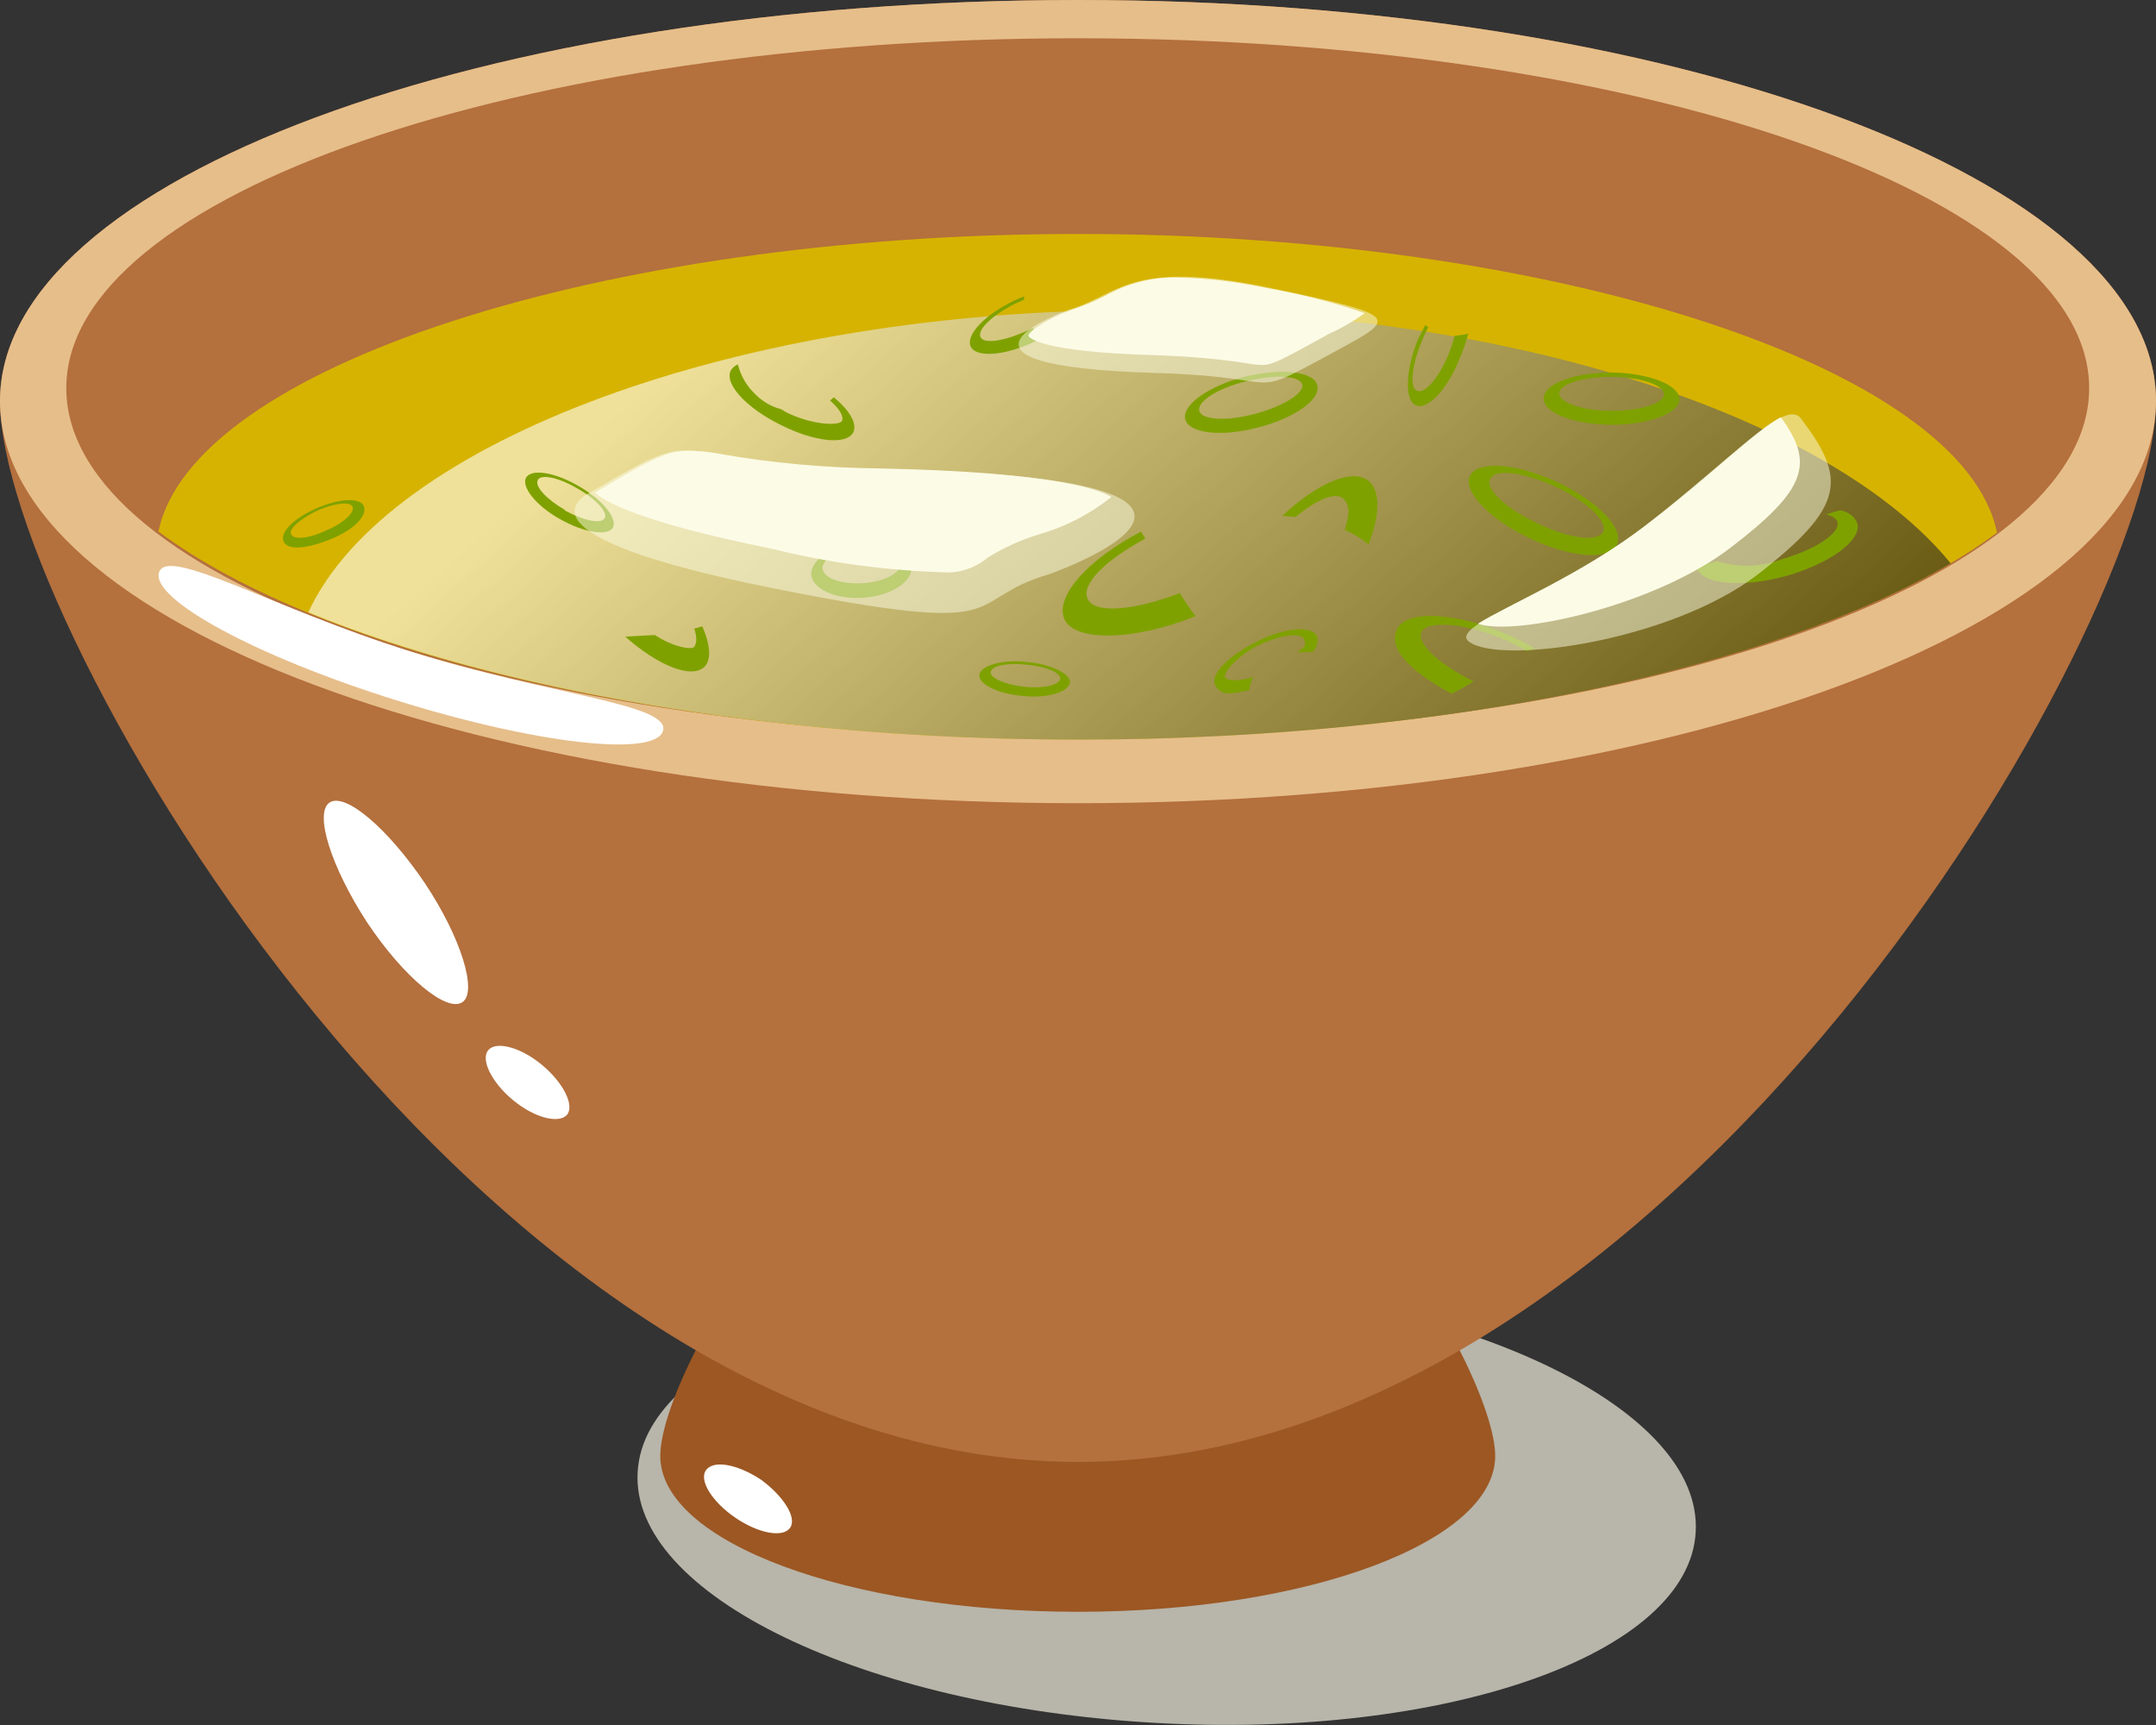 <svg width="40" height="32" viewBox="0 0 40 32" fill="none" xmlns="http://www.w3.org/2000/svg" xmlns:xlink="http://www.w3.org/1999/xlink">
	<rect x="0" y="0" width="40" height="32" fill="#333333" stroke="none"/>
	<desc>
			Created with Pixso.
	</desc>
	<defs>
		<clipPath id="clip1203_16152">
			<rect id="Asset 17" width="40" height="32" fill="white" fill-opacity="0"/>
		</clipPath>
		<linearGradient id="paint_linear_1203_16163_0" x1="15.139" y1="4.362" x2="29.378" y2="20.34" gradientUnits="userSpaceOnUse">
			<stop stop-color="#FFFFFF"/>
			<stop offset="1" stop-color="#000000"/>
		</linearGradient>
	</defs>
	<rect id="Asset 17" width="40" height="32" fill="#FFFFFF" fill-opacity="0"/>
	<g clip-path="url(#clip1203_16152)">
		<path id="Vector" d="M31.46 28.42C31.59 26.15 27.29 24.07 21.87 23.77C16.45 23.46 11.95 25.05 11.83 27.31C11.7 29.57 15.99 31.65 21.42 31.96C26.84 32.27 31.34 30.68 31.46 28.42Z" fill="#B8B5AA" fill-opacity="1" fill-rule="nonzero"/>
		<path id="Vector" d="M12.25 27.01C12.25 28.6 15.72 29.9 20 29.9C24.27 29.9 27.74 28.6 27.74 27.01C27.74 25.42 24.27 19.39 20 19.39C15.72 19.39 12.25 25.41 12.25 27.01Z" fill="#9C5723" fill-opacity="1" fill-rule="nonzero"/>
		<path id="Vector" d="M40 7.44C40 3.33 31.04 0 20 0C8.95 0 0 3.33 0 7.44C0 11.56 8.95 27.12 20 27.12C31.04 27.12 40 11.56 40 7.44Z" fill="#B4703D" fill-opacity="1" fill-rule="nonzero"/>
		<g opacity="0.5">
			<path id="Vector" d="M2.24 4.42C1 6.07 0.48 7.84 0.92 9.49C1.99 13.48 11.44 27.02 18.1 25.2C24.75 23.39 26.11 6.89 25.04 2.93C24.83 2.16 24.44 1.45 23.89 0.88C22.48 0.76 21.02 0.7 19.52 0.7C12.15 0.71 5.72 2.21 2.24 4.42Z" fill="#B4703D" fill-opacity="1" fill-rule="nonzero"/>
		</g>
		<path id="Vector" d="M40 7.44C40 3.33 31.04 0 20 0C8.95 0 0 3.33 0 7.44C0 11.56 8.95 14.9 20 14.9C31.04 14.9 40 11.56 40 7.44Z" fill="#E6BE8A" fill-opacity="1" fill-rule="nonzero"/>
		<path id="Vector" d="M38.76 7.2C38.76 10.79 30.36 13.7 20 13.7C9.63 13.7 1.23 10.79 1.23 7.2C1.23 3.62 9.63 0.71 20 0.71C30.36 0.71 38.76 3.62 38.76 7.2Z" fill="#B4703D" fill-opacity="1" fill-rule="evenodd"/>
		<path id="Vector" d="M20 13.72C27.46 13.72 34.06 12.12 37.05 9.88C36.43 6.83 28.87 4.34 20 4.34C11.12 4.34 3.56 6.83 2.94 9.86C5.93 12.1 12.53 13.72 20 13.72Z" fill="#D6B300" fill-opacity="1" fill-rule="nonzero"/>
		<g opacity="0.6">
			<path id="Vector" d="M5.72 11.36C9.18 12.78 14.34 13.72 20 13.72C26.81 13.72 32.9 12.39 36.19 10.45C33.99 7.75 28.04 5.75 21.25 5.75C13.69 5.73 7.17 8.2 5.72 11.36Z" fill="url(#paint_linear_1203_16163_0)" fill-opacity="1" fill-rule="nonzero"/>
		</g>
		<path id="Vector" d="M2.95 10.62C2.8 11.12 4.76 12.18 7.35 12.99C9.94 13.8 12.15 14.05 12.3 13.56C12.45 13.06 10.21 12.9 7.63 12.09C5.05 11.28 3.1 10.12 2.95 10.62Z" fill="#FFFFFF" fill-opacity="1" fill-rule="nonzero"/>
		<path id="Vector" d="M7.88 16.38C7.19 15.36 6.4 14.69 6.11 14.89C5.83 15.09 6.14 16.08 6.81 17.11C7.49 18.13 8.29 18.79 8.58 18.59C8.86 18.4 8.56 17.4 7.88 16.38Z" fill="#FFFFFF" fill-opacity="1" fill-rule="nonzero"/>
		<path id="Vector" d="M10.05 19.75C9.65 19.42 9.2 19.31 9.06 19.48C8.91 19.65 9.12 20.08 9.52 20.41C9.92 20.74 10.37 20.85 10.52 20.68C10.66 20.51 10.46 20.09 10.05 19.75Z" fill="#FFFFFF" fill-opacity="1" fill-rule="nonzero"/>
		<path id="Vector" d="M14.12 27.45C13.68 27.16 13.24 27.08 13.1 27.27C12.96 27.46 13.21 27.86 13.65 28.16C14.08 28.45 14.53 28.53 14.66 28.34C14.79 28.15 14.53 27.75 14.12 27.45Z" fill="#FFFFFF" fill-opacity="1" fill-rule="nonzero"/>
		<path id="Vector" d="M23.09 6.99C22.42 7.16 21.92 7.52 21.99 7.78C22.06 8.04 22.66 8.11 23.34 7.93C24.01 7.76 24.51 7.41 24.44 7.15C24.38 6.89 23.78 6.82 23.09 6.99ZM23.27 7.68C22.75 7.82 22.29 7.79 22.25 7.62C22.21 7.45 22.59 7.2 23.13 7.07C23.67 6.94 24.11 6.97 24.16 7.13C24.2 7.3 23.78 7.55 23.27 7.68Z" fill="#7FA100" fill-opacity="1" fill-rule="nonzero"/>
		<path id="Vector" d="M28.88 8.94C28.13 8.59 27.41 8.54 27.27 8.83C27.14 9.12 27.64 9.64 28.39 9.99C29.15 10.35 29.86 10.4 30 10.1C30.14 9.81 29.64 9.29 28.88 8.94ZM28.53 9.71C27.94 9.44 27.54 9.06 27.65 8.88C27.75 8.69 28.27 8.76 28.86 9.03C29.44 9.3 29.84 9.68 29.74 9.87C29.63 10.06 29.11 9.99 28.53 9.71Z" fill="#7FA100" fill-opacity="1" fill-rule="nonzero"/>
		<path id="Vector" d="M15.97 10.09C15.45 10.12 15.05 10.37 15.05 10.65C15.06 10.92 15.5 11.12 16 11.09C16.5 11.06 16.92 10.81 16.91 10.53C16.9 10.26 16.48 10.06 15.97 10.09ZM15.99 10.82C15.59 10.84 15.27 10.72 15.26 10.54C15.26 10.36 15.57 10.19 15.97 10.17C16.37 10.15 16.69 10.27 16.7 10.46C16.71 10.64 16.38 10.8 15.99 10.82Z" fill="#7FA100" fill-opacity="1" fill-rule="nonzero"/>
		<path id="Vector" d="M15.47 7.37L15.4 7.43C15.57 7.58 15.66 7.72 15.62 7.81C15.57 7.9 15.08 7.89 14.59 7.65L14.49 7.59C14.29 7.54 14.12 7.43 13.98 7.28C13.84 7.14 13.74 6.96 13.69 6.76C13.64 6.78 13.59 6.82 13.56 6.87C13.43 7.12 13.85 7.57 14.48 7.88C15.11 8.2 15.71 8.26 15.83 8.02C15.91 7.86 15.76 7.61 15.47 7.37Z" fill="#7FA100" fill-opacity="1" fill-rule="nonzero"/>
		<path id="Vector" d="M10.74 9.02C10.3 8.76 9.86 8.69 9.76 8.86C9.67 9.03 9.94 9.38 10.39 9.63C10.83 9.88 11.27 9.95 11.37 9.79C11.46 9.62 11.18 9.27 10.74 9.02ZM10.48 9.46C10.14 9.26 9.91 9.02 9.98 8.9C10.05 8.79 10.37 8.86 10.71 9.06C11.05 9.25 11.28 9.5 11.22 9.61C11.16 9.73 10.83 9.66 10.48 9.47L10.48 9.46Z" fill="#7FA100" fill-opacity="1" fill-rule="nonzero"/>
		<path id="Vector" d="M5.87 9.43C5.46 9.61 5.19 9.87 5.26 10.04C5.33 10.22 5.7 10.18 6.14 10C6.58 9.82 6.82 9.56 6.75 9.39C6.68 9.22 6.28 9.25 5.87 9.43ZM6.05 9.84C5.74 9.99 5.45 10.02 5.4 9.91C5.35 9.81 5.58 9.62 5.89 9.47C6.21 9.33 6.5 9.3 6.54 9.4C6.59 9.5 6.37 9.71 6.05 9.84Z" fill="#7FA100" fill-opacity="1" fill-rule="nonzero"/>
		<path id="Vector" d="M19.16 6.08L19.07 6.13C18.63 6.33 18.25 6.39 18.19 6.25C18.13 6.11 18.42 5.84 18.84 5.63L19 5.56L19 5.5C18.94 5.52 18.89 5.54 18.83 5.57C18.28 5.83 17.91 6.21 18.01 6.43C18.11 6.64 18.64 6.6 19.19 6.34L19.29 6.28C19.24 6.22 19.2 6.16 19.16 6.08Z" fill="#7FA100" fill-opacity="1" fill-rule="nonzero"/>
		<path id="Vector" d="M12.88 11.66C12.93 11.81 12.93 11.93 12.88 12C12.83 12.06 12.48 12 12.15 11.78L11.6 11.81C12.21 12.35 12.83 12.6 13.07 12.37C13.2 12.24 13.18 11.96 13.03 11.62L12.88 11.66Z" fill="#7FA100" fill-opacity="1" fill-rule="nonzero"/>
		<path id="Vector" d="M23.25 12.56C22.98 12.64 22.77 12.64 22.73 12.56C22.69 12.48 22.95 12.17 23.35 11.97C23.75 11.78 24.13 11.73 24.19 11.85C24.25 11.98 24.19 12.01 24.07 12.1L24.16 12.1C24.22 12.09 24.29 12.09 24.35 12.1C24.39 12.06 24.42 12.02 24.43 11.96C24.45 11.91 24.45 11.85 24.43 11.8C24.34 11.6 23.83 11.64 23.32 11.9C22.8 12.16 22.43 12.52 22.55 12.72C22.66 12.92 22.87 12.87 23.18 12.8C23.18 12.72 23.21 12.64 23.25 12.56Z" fill="#7FA100" fill-opacity="1" fill-rule="nonzero"/>
		<path id="Vector" d="M26.99 6.23C26.96 6.34 26.92 6.45 26.88 6.56C26.7 7 26.44 7.31 26.29 7.25C26.15 7.2 26.19 6.79 26.37 6.35C26.41 6.25 26.45 6.16 26.5 6.07L26.44 6.03C26.4 6.12 26.35 6.21 26.3 6.31C26.07 6.89 26.06 7.43 26.27 7.52C26.49 7.61 26.86 7.22 27.09 6.63C27.15 6.49 27.2 6.34 27.24 6.19C27.16 6.21 27.07 6.22 26.99 6.23Z" fill="#7FA100" fill-opacity="1" fill-rule="nonzero"/>
		<path id="Vector" d="M34.46 9.71C34.43 9.64 34.39 9.59 34.34 9.55C34.28 9.51 34.22 9.48 34.16 9.47L34.12 9.47L33.88 9.54C33.99 9.57 34.07 9.62 34.09 9.68C34.15 9.89 33.67 10.2 33.04 10.38C32.66 10.52 32.24 10.53 31.86 10.41C31.73 10.44 31.6 10.47 31.47 10.49C31.47 10.5 31.47 10.51 31.47 10.52C31.56 10.84 32.3 10.91 33.12 10.69C33.94 10.46 34.54 10.03 34.46 9.71Z" fill="#7FA100" fill-opacity="1" fill-rule="nonzero"/>
		<path id="Vector" d="M29.9 6.91C29.2 6.91 28.64 7.12 28.64 7.39C28.63 7.66 29.19 7.87 29.89 7.88C30.59 7.88 31.15 7.67 31.16 7.41C31.16 7.14 30.59 6.92 29.9 6.91ZM29.9 7.62C29.36 7.62 28.93 7.47 28.93 7.3C28.93 7.12 29.37 6.99 29.9 6.99C30.44 7 30.87 7.14 30.87 7.31C30.87 7.49 30.43 7.62 29.9 7.62L29.9 7.62Z" fill="#7FA100" fill-opacity="1" fill-rule="nonzero"/>
		<path id="Vector" d="M24.04 9.59C24.43 9.26 24.78 9.12 24.92 9.25C25.06 9.38 25.03 9.55 24.95 9.83C25.11 9.9 25.26 9.99 25.39 10.1C25.6 9.56 25.62 9.11 25.39 8.92C25.09 8.68 24.44 8.96 23.79 9.57L24.04 9.59Z" fill="#7FA100" fill-opacity="1" fill-rule="nonzero"/>
		<path id="Vector" d="M21.93 11.07L21.89 11C21.04 11.33 20.3 11.39 20.18 11.11C20.05 10.83 20.53 10.38 21.25 9.99C21.22 9.95 21.19 9.9 21.17 9.86C20.18 10.38 19.56 11.07 19.75 11.49C19.93 11.9 21.02 11.9 22.18 11.43C22.09 11.31 22.01 11.19 21.93 11.07Z" fill="#7FA100" fill-opacity="1" fill-rule="nonzero"/>
		<path id="Vector" d="M27.34 12.64C26.71 12.33 26.28 11.94 26.37 11.73C26.46 11.51 27.15 11.54 27.89 11.86C28.04 11.92 28.19 12 28.33 12.08C28.38 12.06 28.43 12.05 28.48 12.03C28.3 11.92 28.12 11.83 27.92 11.75C26.97 11.35 26.06 11.31 25.91 11.69C25.75 12.07 26.22 12.48 26.93 12.87C27.07 12.8 27.21 12.72 27.34 12.64Z" fill="#7FA100" fill-opacity="1" fill-rule="nonzero"/>
		<path id="Vector" d="M19.05 12.28C18.61 12.23 18.21 12.34 18.17 12.51C18.14 12.69 18.51 12.87 18.97 12.91C19.43 12.96 19.81 12.84 19.85 12.67C19.88 12.51 19.51 12.32 19.05 12.28ZM19 12.74C18.65 12.7 18.37 12.58 18.38 12.47C18.39 12.35 18.69 12.29 19.04 12.33C19.4 12.36 19.68 12.48 19.67 12.59C19.66 12.7 19.37 12.78 19 12.74Z" fill="#7FA100" fill-opacity="1" fill-rule="nonzero"/>
		<g opacity="0.5">
			<path id="Vector" d="M19.82 5.75C20.76 5.48 20.94 4.79 23.56 5.34C26.17 5.89 25.92 5.89 24.53 6.65C23.14 7.4 23.86 6.99 21.48 6.92C16.89 6.79 19.82 5.75 19.82 5.75Z" fill="#FCFBE6" fill-opacity="1" fill-rule="nonzero"/>
		</g>
		<path id="Vector" d="M23.42 6.77C23.3 6.77 23.19 6.75 23.07 6.73C22.54 6.65 22.01 6.61 21.47 6.59C19.17 6.53 19.08 6.23 19.08 6.23C19.08 6.15 19.43 5.91 19.87 5.75C20.09 5.68 20.3 5.59 20.5 5.49C20.92 5.25 21.4 5.13 21.88 5.15C22.42 5.16 22.96 5.23 23.48 5.34C24.11 5.45 24.73 5.6 25.32 5.81C25.11 5.96 24.89 6.09 24.66 6.19L24.41 6.33C23.78 6.67 23.61 6.77 23.42 6.77Z" fill="#FCFBE6" fill-opacity="1" fill-rule="nonzero"/>
		<g opacity="0.5">
			<path id="Vector" d="M19.47 10.65C17.77 11.15 19 11.85 14.28 10.9C9.56 9.95 10.72 9.25 10.96 9.13C13.29 7.75 12.09 8.61 16.37 8.71C24.6 8.85 19.47 10.65 19.47 10.65Z" fill="#FCFBE6" fill-opacity="1" fill-rule="nonzero"/>
		</g>
		<path id="Vector" d="M17.61 10.62C16.5 10.59 15.4 10.45 14.32 10.18C11.83 9.68 11.2 9.29 11.04 9.14L11.12 9.09C12 8.56 12.34 8.39 12.64 8.37C12.86 8.36 13.08 8.37 13.3 8.41C14.3 8.59 15.32 8.68 16.34 8.69C19.64 8.76 20.43 9.1 20.62 9.22C20.23 9.53 19.79 9.76 19.32 9.9C18.97 10 18.64 10.15 18.33 10.34C18.13 10.51 17.88 10.61 17.61 10.62Z" fill="#FCFBE6" fill-opacity="1" fill-rule="nonzero"/>
		<g opacity="0.5">
			<path id="Vector" d="M33.41 7.76C33.12 7.38 32.12 8.52 30.5 9.77C28.87 11.02 26.87 11.6 27.25 11.9C27.81 12.34 31 11.9 32.62 10.65C34.24 9.39 34.26 8.88 33.41 7.76Z" fill="#FCFBE6" fill-opacity="1" fill-rule="nonzero"/>
		</g>
		<path id="Vector" d="M30.5 9.77C29.33 10.66 27.98 11.22 27.42 11.57C28.11 11.81 30.71 11.24 32.12 10.15C33.53 9.07 33.66 8.59 33.04 7.74C32.59 7.97 31.71 8.85 30.5 9.77Z" fill="#FCFBE6" fill-opacity="1" fill-rule="nonzero"/>
	</g>
</svg>

